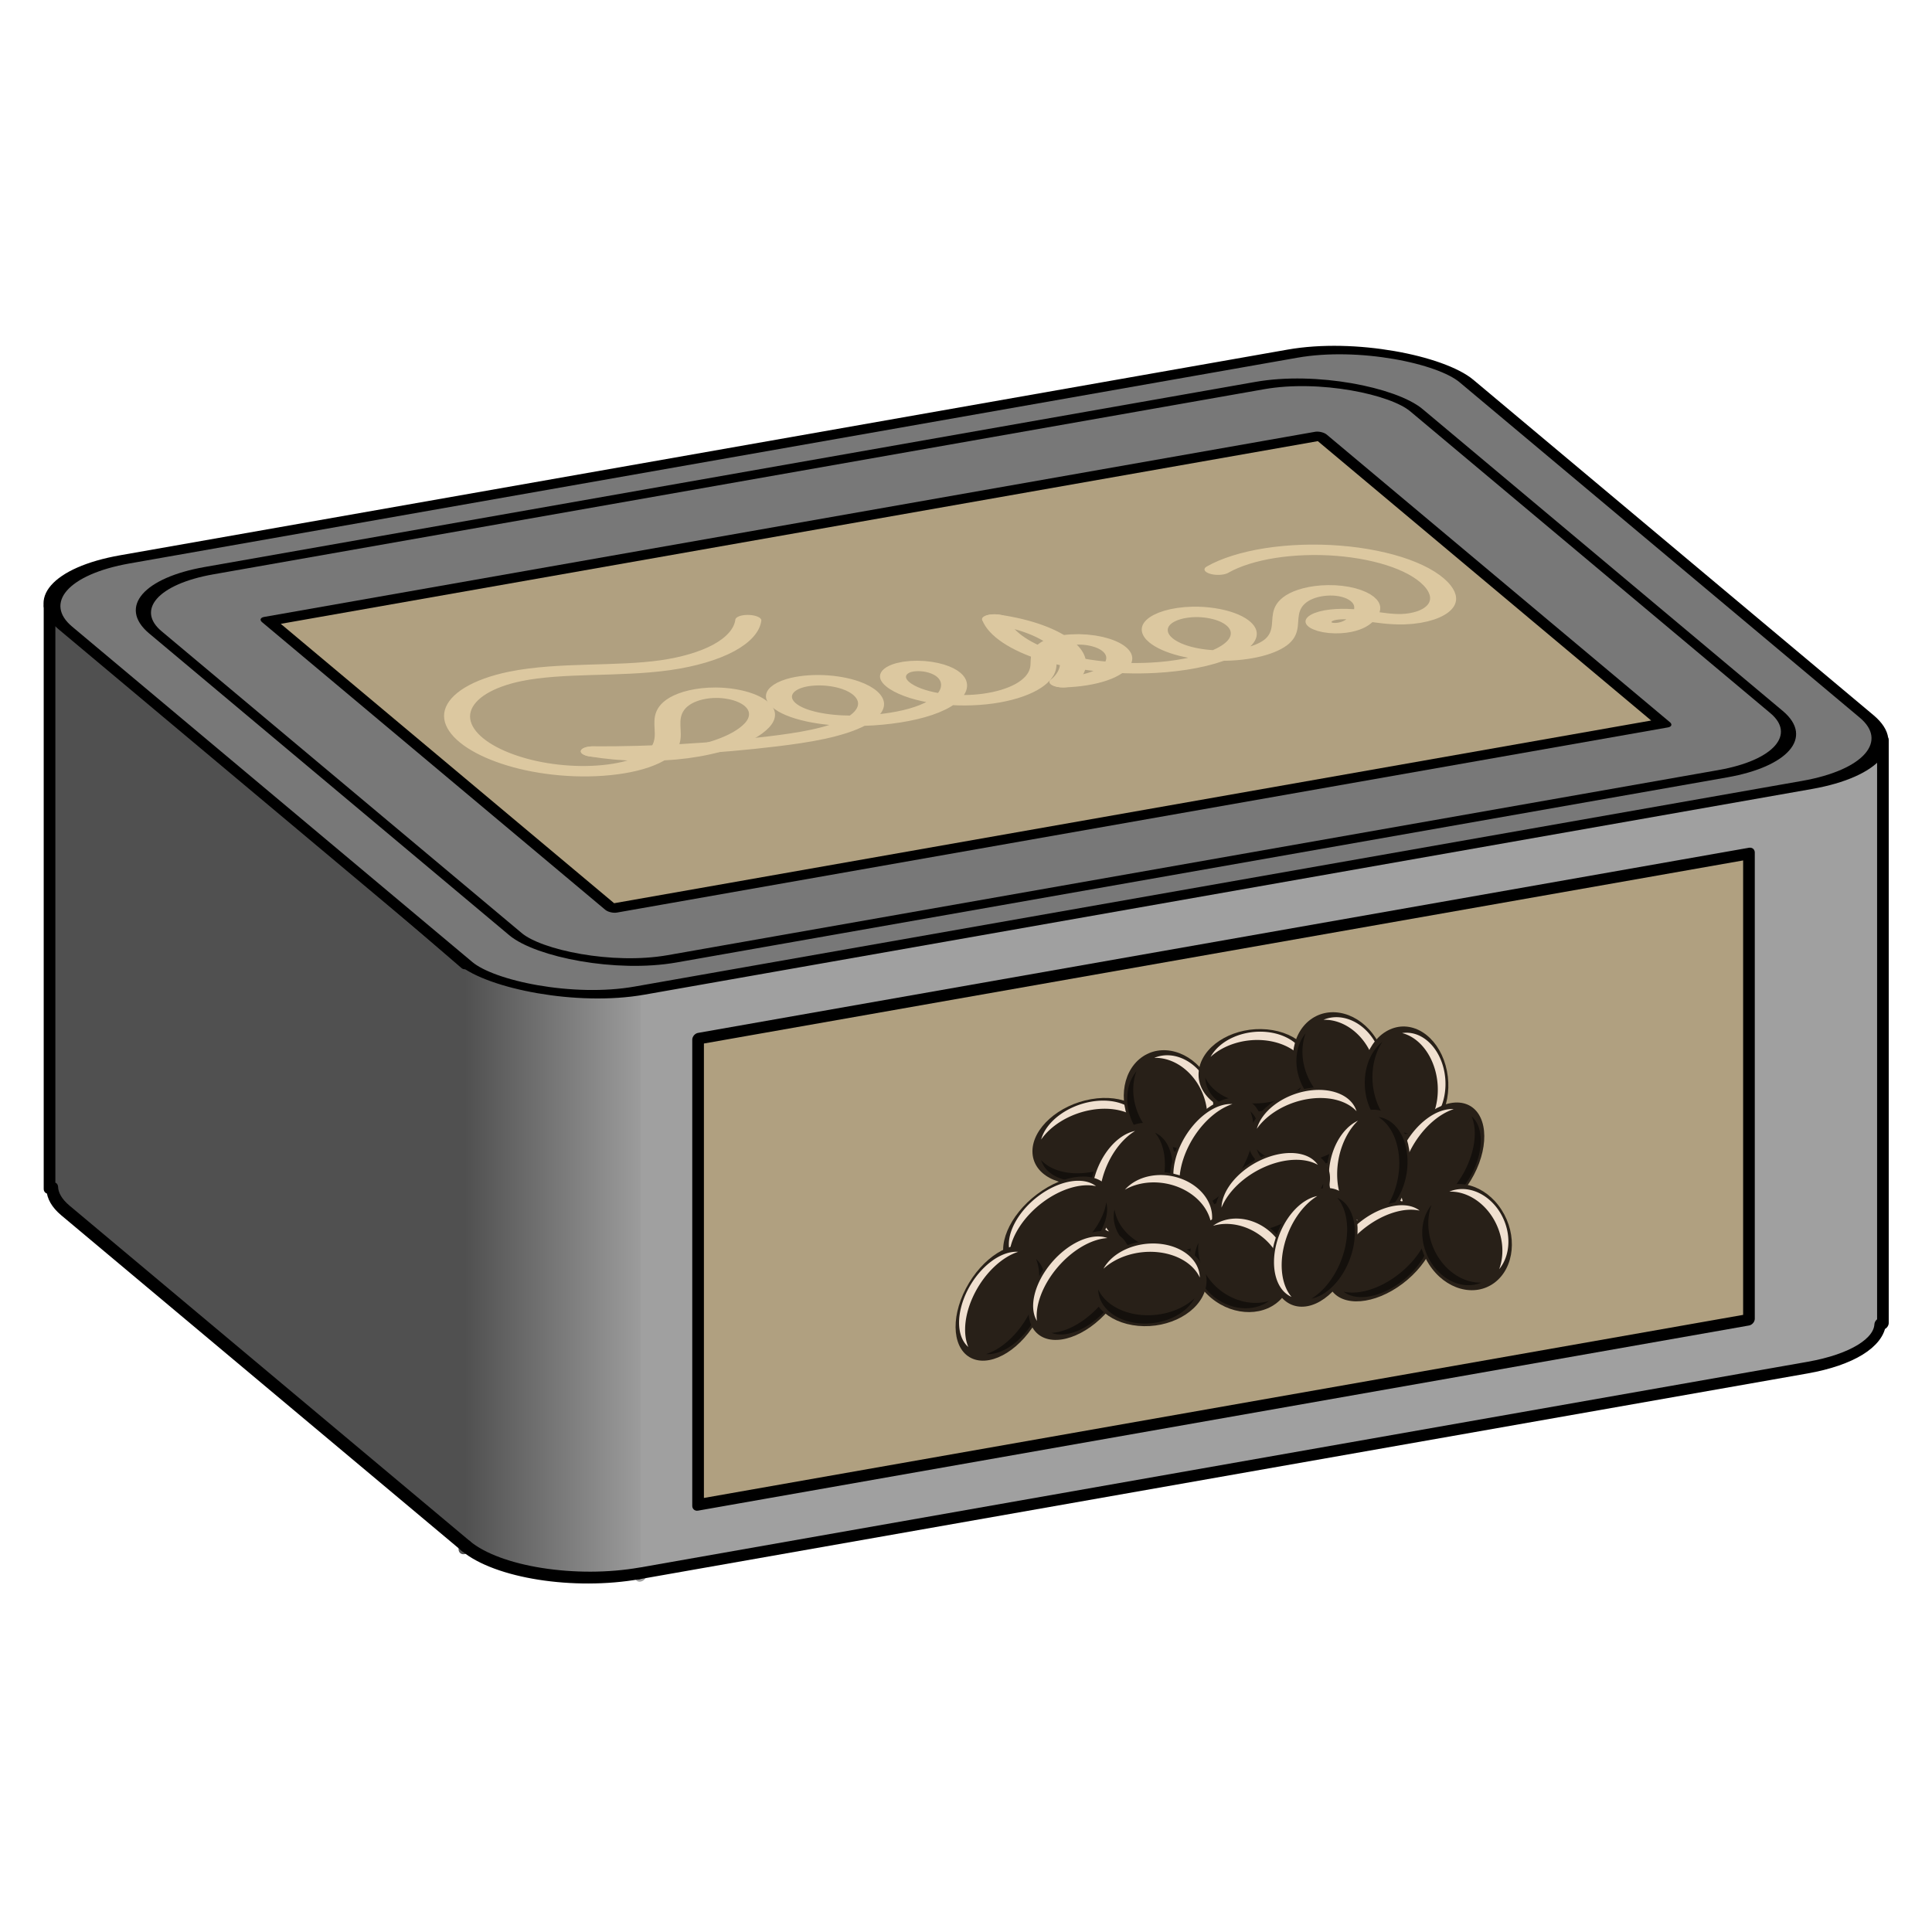 <svg version="1.1" viewBox="0 0 64 64" xmlns="http://www.w3.org/2000/svg" xmlns:xlink="http://www.w3.org/1999/xlink">
 <defs>
  <linearGradient id="c" x1="36.16" x2="52.088" y1="157.59" y2="157.59" gradientTransform="translate(48.831 -8.858)" gradientUnits="userSpaceOnUse">
   <stop stop-color="#505050" offset="0"/>
   <stop stop-color="#a0a0a0" offset="1"/>
  </linearGradient>
 </defs>
 <g transform="matrix(1.34 0 0 1.34 -10.642 -10.285)" fill="none" stroke-linecap="round" stroke-linejoin="round">
  <path transform="matrix(.288 -.05 0 .288 -5.044 1.13)" d="m84.954 120.28v50.1" stroke="#505050"/>
  <path transform="matrix(.288 -.05 0 .288 -5.044 1.13)" d="m100.08 175.36v-50" stroke="#a0a0a0"/>
 </g>
 <g transform="matrix(.386 -.068 0 .386 -17.401 -8.771)">
  <path d="m99.951 175.36h100.24c3.874 0 6.147-1.081 6.248-2.672l0.232 0.059v-50h-106.72" fill="#a0a0a0" stroke="#000" stroke-linecap="round" stroke-linejoin="round"/>
  <path d="m84.954 120.28v50.1c2.719 2.757 9.576 4.977 15.127 4.977v-50" fill="url(#c)"/>
  <g stroke="#000" stroke-linecap="round" stroke-linejoin="round">
   <path d="m85.054 170.38-34.356-34.84c-0.752-0.763-1.109-1.48-1.133-2.125l-0.234-0.059v-50l35.723 37.024" fill="#505050"/>
   <path d="m85.054 170.38c2.719 2.757 9.376 4.977 14.928 4.977" fill="none"/>
   <rect transform="matrix(1 0 .702 .712 0 0)" x="-33.652" y="113.14" width="120.25" height="62.909" rx="10.021" ry="6.99" fill="#787878" stroke-width="1.185"/>
   <rect transform="matrix(1 0 .702 .712 0 0)" x="-27.64" y="116.29" width="108.22" height="56.618" rx="9.018" ry="6.291" fill="#787878" stroke-width="1.067"/>
   <path transform="matrix(1 0 .702 .712 0 0)" d="m-18.621 123.63h90.185v41.939h-90.185z" fill="#b0a080" stroke-width="1.185"/>
  </g>
  <g fill="none" stroke="#dcc8a0" stroke-linecap="round" stroke-linejoin="round" stroke-width="1.667">
   <path transform="matrix(1.202 0 .589 .597 -87.385 36.822)" d="m115.72 97.78c-0.786 1.416-1.983 2.6-3.408 3.37-1.425 0.77-3.071 1.123-4.686 1.005-1.649-0.121-3.221-0.715-4.785-1.252-1.564-0.537-3.188-1.03-4.84-0.935-1.173 0.067-2.325 0.435-3.328 1.046-1.003 0.611-1.857 1.462-2.486 2.454-1.258 1.984-1.573 4.511-0.967 6.781 0.285 1.067 0.765 2.085 1.442 2.957 0.677 0.872 1.552 1.596 2.554 2.058 1.002 0.463 2.132 0.659 3.227 0.521 1.095-0.138 2.151-0.617 2.949-1.38 0.669-0.64 1.142-1.455 1.549-2.286 0.407-0.831 0.759-1.691 1.232-2.487 0.473-0.796 1.082-1.536 1.884-1.997 0.401-0.231 0.847-0.388 1.307-0.436 0.46-0.048 0.935 0.016 1.357 0.206 0.587 0.264 1.054 0.769 1.312 1.359 0.257 0.59 0.311 1.261 0.194 1.894s-0.4 1.23-0.782 1.749c-0.381 0.519-0.86 0.962-1.38 1.341-1.584 1.152-3.594 1.705-5.545 1.526-1.951-0.179-3.826-1.089-5.174-2.51"/>
   <path transform="matrix(1.202 0 .589 .597 -87.385 36.822)" d="m97.342 112.76c3.567 1.567 7.367 2.602 11.235 3.062 1.065 0.126 2.14 0.209 3.209 0.129 1.069-0.08 2.137-0.329 3.082-0.834s1.764-1.281 2.221-2.251c0.457-0.97 0.526-2.139 0.086-3.116-0.267-0.594-0.717-1.108-1.285-1.426-0.568-0.318-1.251-0.434-1.887-0.294-0.421 0.093-0.816 0.295-1.143 0.575-0.327 0.28-0.587 0.637-0.762 1.03-0.35 0.787-0.348 1.71-0.06 2.522 0.287 0.812 0.846 1.515 1.532 2.037 0.685 0.522 1.493 0.87 2.328 1.082 1.404 0.357 2.92 0.332 4.275-0.18 1.355-0.512 2.535-1.528 3.143-2.843 0.177-0.383 0.306-0.79 0.352-1.209 0.046-0.419 7e-3 -0.85-0.141-1.245-0.148-0.395-0.409-0.75-0.758-0.987s-0.787-0.348-1.202-0.278c-0.276 0.046-0.536 0.169-0.754 0.344-0.218 0.175-0.394 0.4-0.522 0.648-0.255 0.497-0.314 1.077-0.255 1.633 0.112 1.055 0.642 2.053 1.429 2.763 0.787 0.71 1.821 1.133 2.879 1.214 1.057 0.081 2.133-0.175 3.059-0.692 0.926-0.516 1.703-1.288 2.258-2.192 0.422-0.687 0.718-1.447 1.166-2.117 0.224-0.335 0.487-0.648 0.805-0.895 0.318-0.248 0.693-0.43 1.092-0.487 0.521-0.075 1.066 0.069 1.497 0.372 0.431 0.303 0.748 0.757 0.908 1.259s0.166 1.048 0.044 1.56c-0.122 0.512-0.371 0.991-0.699 1.403-0.529 0.665-1.27 1.159-2.087 1.392-0.817 0.233-1.707 0.205-2.507-0.08"/>
   <path transform="matrix(1.202 0 .589 .597 -87.385 36.822)" d="m129.88 114.66c1.361-1.087 2.298-2.69 2.578-4.408 0.28-1.718-0.101-3.536-1.046-4.998a7.11 7.11 0 0 0-1.094-1.312"/>
   <path transform="matrix(1.202 0 .589 .597 -87.385 36.822)" d="m130.32 103.94c-0.692 2.204-0.455 4.684 0.643 6.716s3.041 3.591 5.264 4.221c1.645 0.466 3.448 0.427 5.031-0.219 0.688-0.281 1.335-0.675 1.866-1.196 0.53-0.521 0.941-1.172 1.135-1.89 0.194-0.718 0.164-1.502-0.131-2.185-0.294-0.683-0.86-1.254-1.557-1.511-0.471-0.173-0.993-0.203-1.483-0.096-0.491 0.107-0.95 0.348-1.325 0.682-0.751 0.667-1.142 1.69-1.129 2.695 0.01 0.773 0.247 1.542 0.674 2.187s1.04 1.165 1.746 1.481c0.706 0.316 1.501 0.428 2.267 0.321 0.766-0.107 1.5-0.433 2.095-0.927 0.664-0.552 1.142-1.294 1.557-2.051 0.415-0.757 0.781-1.545 1.274-2.255s1.132-1.348 1.935-1.666c0.401-0.159 0.839-0.234 1.269-0.193 0.43 0.042 0.851 0.202 1.184 0.477 0.339 0.28 0.579 0.671 0.698 1.094 0.119 0.423 0.12 0.875 0.027 1.304-0.185 0.859-0.732 1.603-1.381 2.195-0.222 0.202-0.458 0.391-0.721 0.535-0.263 0.144-0.556 0.242-0.855 0.254-0.3 0.012-0.607-0.066-0.848-0.244-0.12-0.089-0.223-0.203-0.297-0.334-0.073-0.131-0.117-0.279-0.122-0.429-6e-3 -0.178 0.043-0.357 0.132-0.512 0.089-0.155 0.219-0.285 0.369-0.381 0.301-0.193 0.676-0.247 1.03-0.2 0.371 0.049 0.722 0.202 1.038 0.402 0.316 0.2 0.599 0.448 0.875 0.701 0.551 0.506 1.1 1.057 1.806 1.304 0.516 0.181 1.089 0.182 1.615 0.033 0.526-0.149 1.006-0.446 1.398-0.828 0.783-0.764 1.196-1.842 1.362-2.924 0.225-1.469 0.028-3.001-0.563-4.364-0.591-1.364-1.573-2.555-2.799-3.395-1.226-0.84-2.692-1.326-4.177-1.385-1.485-0.059-2.985 0.31-4.273 1.05"/>
  </g>
  <path d="m104.99 130.36h90.185v40h-90.185z" fill="#b0a080" stroke="#000" stroke-linecap="round" stroke-linejoin="round"/>
 </g>
 <g transform="matrix(.386 -.068 0 .386 -17.401 -8.771)">
  <ellipse transform="rotate(90)" cx="145.08" cy="-138.71" rx="3.59" ry="5.026" fill="#282018"/>
  <path d="m134.43 144.2a4.915 3.51 0 0 1 4.28-1.785 4.915 3.51 0 0 1 4.277 1.783 4.369 3.12 0 0 0-4.277-2.492 4.369 3.12 0 0 0-4.28 2.494z" fill="#f0e0d0"/>
  <path d="m134.43 145.96a4.915 3.51 0 0 0 4.28 1.785 4.915 3.51 0 0 0 4.277-1.783 4.369 3.12 0 0 1-4.277 2.492 4.369 3.12 0 0 1-4.28-2.494z" fill="#14100c"/>
  <ellipse transform="rotate(150)" cx="-54.501" cy="-196.64" rx="3.59" ry="5.026" fill="#282018"/>
  <path d="m144.14 138.9a4.915 3.51 60 0 1 3.686 2.814 4.915 3.51 60 0 1 0.594 4.596 4.369 3.12 60 0 0 0.019-4.95 4.369 3.12 60 0 0-4.3-2.459z" fill="#f0e0d0"/>
  <path d="m142.61 139.78a4.915 3.51 60 0 0 0.594 4.599 4.915 3.51 60 0 0 3.683 2.813 4.369 3.12 60 0 1-4.297-2.458 4.369 3.12 60 0 1 0.02-4.954z" fill="#14100c"/>
  <ellipse transform="rotate(105)" cx="97.234" cy="-184.33" rx="3.59" ry="5.026" fill="#282018"/>
  <path d="m148.97 139.67a4.915 3.51 15 0 1 4.596-0.617 4.915 3.51 15 0 1 3.67 2.83 4.369 3.12 15 0 0-3.487-3.514 4.369 3.12 15 0 0-4.779 1.302z" fill="#f0e0d0"/>
  <path d="m148.52 141.37a4.915 3.51 15 0 0 3.672 2.832 4.915 3.51 15 0 0 4.593-0.615 4.369 3.12 15 0 1-4.777 1.3 4.369 3.12 15 0 1-3.488-3.517z" fill="#14100c"/>
  <ellipse transform="rotate(150)" cx="-67.423" cy="-203.29" rx="3.59" ry="5.026" fill="#282018"/>
  <path d="m158.66 138.19a4.915 3.51 60 0 1 3.686 2.814 4.915 3.51 60 0 1 0.594 4.596 4.369 3.12 60 0 0 0.019-4.95 4.369 3.12 60 0 0-4.3-2.459z" fill="#f0e0d0"/>
  <path d="m157.13 139.08a4.915 3.51 60 0 0 0.594 4.599 4.915 3.51 60 0 0 3.683 2.813 4.369 3.12 60 0 1-4.297-2.458 4.369 3.12 60 0 1 0.02-4.954z" fill="#14100c"/>
  <ellipse transform="rotate(165)" cx="-122.53" cy="-182.82" rx="3.59" ry="5.026" fill="#282018"/>
  <path d="m165.41 140.52a4.915 3.51 75 0 1 2.832 3.672 4.915 3.51 75 0 1-0.615 4.593 4.369 3.12 75 0 0 1.3-4.777 4.369 3.12 75 0 0-3.517-3.488z" fill="#f0e0d0"/>
  <path d="m163.71 140.98a4.915 3.51 75 0 0-0.617 4.596 4.915 3.51 75 0 0 2.829 3.67 4.369 3.12 75 0 1-3.514-3.487 4.369 3.12 75 0 1 1.302-4.779z" fill="#14100c"/>
 </g>
 <g transform="matrix(.386 -.068 0 .386 -17.401 -8.771)">
  <ellipse transform="rotate(15)" cx="176.02" cy="107.34" rx="3.59" ry="5.026" fill="#282018"/>
  <path d="m140.28 153.15a3.51 4.915 15 0 1-0.617-4.596 3.51 4.915 15 0 1 2.829-3.67 3.12 4.369 15 0 0-3.514 3.487 3.12 4.369 15 0 0 1.302 4.779z" fill="#f0e0d0"/>
  <path d="m141.99 153.61a3.51 4.915 15 0 0 2.832-3.672 3.51 4.915 15 0 0-0.615-4.593 3.12 4.369 15 0 1 1.3 4.777 3.12 4.369 15 0 1-3.517 3.488z" fill="#14100c"/>
  <ellipse transform="rotate(30)" cx="203.55" cy="53.608" rx="3.59" ry="5.026" fill="#282018"/>
  <path d="m146.57 151.46a3.51 4.915 30 0 1 0.594-4.599 3.51 4.915 30 0 1 3.683-2.813 3.12 4.369 30 0 0-4.297 2.458 3.12 4.369 30 0 0 0.02 4.954z" fill="#f0e0d0"/>
  <path d="m148.1 152.35a3.51 4.915 30 0 0 3.686-2.814 3.51 4.915 30 0 0 0.594-4.596 3.12 4.369 30 0 1 0.019 4.95 3.12 4.369 30 0 1-4.3 2.459z" fill="#14100c"/>
  <ellipse transform="rotate(90)" cx="147.42" cy="-157.22" rx="3.59" ry="5.026" fill="#282018"/>
  <path d="m152.94 146.54a4.915 3.51 0 0 1 4.28-1.785 4.915 3.51 0 0 1 4.277 1.783 4.369 3.12 0 0 0-4.277-2.492 4.369 3.12 0 0 0-4.28 2.494z" fill="#f0e0d0"/>
  <path d="m152.94 148.3a4.915 3.51 0 0 0 4.28 1.785 4.915 3.51 0 0 0 4.277-1.783 4.369 3.12 0 0 1-4.277 2.492 4.369 3.12 0 0 1-4.28-2.494z" fill="#14100c"/>
 </g>
 <g transform="matrix(.386 -.068 0 .386 -17.401 -8.771)">
  <ellipse transform="rotate(60)" cx="199.52" cy="-41.707" rx="3.59" ry="5.026" fill="#282018"/>
  <path d="m131.73 153.31a3.51 4.915 60 0 1 2.814-3.686 3.51 4.915 60 0 1 4.596-0.594 3.12 4.369 60 0 0-4.95-0.019 3.12 4.369 60 0 0-2.459 4.3z" fill="#f0e0d0"/>
  <path d="m132.61 154.84a3.51 4.915 60 0 0 4.599-0.594 3.51 4.915 60 0 0 2.813-3.683 3.12 4.369 60 0 1-2.458 4.297 3.12 4.369 60 0 1-4.954-0.02z" fill="#14100c"/>
  <ellipse transform="rotate(30)" cx="221.88" cy="47.38" rx="3.59" ry="5.026" fill="#282018"/>
  <path d="m165.56 155.24a3.51 4.915 30 0 1 0.594-4.599 3.51 4.915 30 0 1 3.683-2.813 3.12 4.369 30 0 0-4.297 2.458 3.12 4.369 30 0 0 0.02 4.954z" fill="#f0e0d0"/>
  <path d="m167.09 156.12a3.51 4.915 30 0 0 3.686-2.814 3.51 4.915 30 0 0 0.594-4.596 3.12 4.369 30 0 1 0.019 4.95 3.12 4.369 30 0 1-4.3 2.459z" fill="#14100c"/>
  <ellipse cx="162.5" cy="151.65" rx="3.59" ry="5.026" fill="#282018"/>
  <path d="m161.62 155.93a3.51 4.915 0 0 1-1.785-4.28 3.51 4.915 0 0 1 1.783-4.277 3.12 4.369 0 0 0-2.492 4.277 3.12 4.369 0 0 0 2.494 4.28z" fill="#f0e0d0"/>
  <path d="m163.38 155.93a3.51 4.915 0 0 0 1.785-4.28 3.51 4.915 0 0 0-1.783-4.277 3.12 4.369 0 0 1 2.492 4.277 3.12 4.369 0 0 1-2.494 4.28z" fill="#14100c"/>
  <ellipse transform="rotate(75)" cx="187.24" cy="-109.55" rx="3.59" ry="5.026" fill="#282018"/>
  <path d="m149.91 152.77a3.51 4.915 75 0 1 3.672-2.832 3.51 4.915 75 0 1 4.593 0.615 3.12 4.369 75 0 0-4.777-1.3 3.12 4.369 75 0 0-3.488 3.517z" fill="#f0e0d0"/>
  <path d="m150.37 154.47a3.51 4.915 75 0 0 4.596 0.617 3.51 4.915 75 0 0 3.67-2.83 3.12 4.369 75 0 1-3.487 3.514 3.12 4.369 75 0 1-4.779-1.302z" fill="#14100c"/>
  <ellipse transform="rotate(120)" cx="59.776" cy="-201.81" rx="3.59" ry="5.026" fill="#282018"/>
  <path d="m141.62 149.77a4.915 3.51 30 0 1 4.599 0.594 4.915 3.51 30 0 1 2.813 3.683 4.369 3.12 30 0 0-2.458-4.297 4.369 3.12 30 0 0-4.954 0.02z" fill="#f0e0d0"/>
  <path d="m140.73 151.3a4.915 3.51 30 0 0 2.814 3.686 4.915 3.51 30 0 0 4.596 0.594 4.369 3.12 30 0 1-4.95 0.019 4.369 3.12 30 0 1-2.459-4.3z" fill="#14100c"/>
 </g>
 <g transform="matrix(.386 -.068 0 .386 -17.401 -8.771)">
  <ellipse transform="rotate(135)" cx="4.431" cy="-218.8" rx="3.59" ry="5.026" fill="#282018"/>
  <path d="m149.18 154.2a4.915 3.51 45 0 1 4.289 1.764 4.915 3.51 45 0 1 1.764 4.286 4.369 3.12 45 0 0-1.262-4.787 4.369 3.12 45 0 0-4.79-1.262z" fill="#f0e0d0"/>
  <path d="m147.93 155.45a4.915 3.51 45 0 0 1.764 4.289 4.915 3.51 45 0 0 4.286 1.764 4.369 3.12 45 0 1-4.787-1.262 4.369 3.12 45 0 1-1.262-4.79z" fill="#14100c"/>
  <ellipse transform="rotate(30)" cx="192.34" cy="70.971" rx="3.59" ry="5.026" fill="#282018"/>
  <path d="m128.18 160.9a3.51 4.915 30 0 1 0.594-4.599 3.51 4.915 30 0 1 3.683-2.813 3.12 4.369 30 0 0-4.297 2.458 3.12 4.369 30 0 0 0.02 4.954z" fill="#f0e0d0"/>
  <path d="m129.71 161.78a3.51 4.915 30 0 0 3.686-2.814 3.51 4.915 30 0 0 0.594-4.596 3.12 4.369 30 0 1 0.019 4.95 3.12 4.369 30 0 1-4.3 2.459z" fill="#14100c"/>
  <ellipse transform="rotate(45)" cx="208.61" cy="13.847" rx="3.59" ry="5.026" fill="#282018"/>
  <path d="m134.07 159.71a3.51 4.915 45 0 1 1.764-4.289 3.51 4.915 45 0 1 4.286-1.764 3.12 4.369 45 0 0-4.787 1.262 3.12 4.369 45 0 0-1.262 4.79z" fill="#f0e0d0"/>
  <path d="m135.32 160.95a3.51 4.915 45 0 0 4.289-1.764 3.51 4.915 45 0 0 1.764-4.286 3.12 4.369 45 0 1-1.262 4.787 3.12 4.369 45 0 1-4.79 1.262z" fill="#14100c"/>
  <ellipse transform="rotate(105)" cx="115.61" cy="-179.73" rx="3.59" ry="5.026" fill="#282018"/>
  <path d="m139.78 156.23a4.915 3.51 15 0 1 4.596-0.617 4.915 3.51 15 0 1 3.67 2.829 4.369 3.12 15 0 0-3.487-3.514 4.369 3.12 15 0 0-4.779 1.302z" fill="#f0e0d0"/>
  <path d="m139.33 157.93a4.915 3.51 15 0 0 3.672 2.832 4.915 3.51 15 0 0 4.593-0.615 4.369 3.12 15 0 1-4.777 1.3 4.369 3.12 15 0 1-3.488-3.517z" fill="#14100c"/>
  <ellipse transform="rotate(60)" cx="219.46" cy="-62.263" rx="3.59" ry="5.026" fill="#282018"/>
  <path d="m159.5 160.3a3.51 4.915 60 0 1 2.814-3.686 3.51 4.915 60 0 1 4.596-0.594 3.12 4.369 60 0 0-4.95-0.019 3.12 4.369 60 0 0-2.459 4.3z" fill="#f0e0d0"/>
  <path d="m160.39 161.83a3.51 4.915 60 0 0 4.599-0.594 3.51 4.915 60 0 0 2.813-3.683 3.12 4.369 60 0 1-2.458 4.297 3.12 4.369 60 0 1-4.954-0.02z" fill="#14100c"/>
  <ellipse transform="rotate(150)" cx="-68.452" cy="-223.1" rx="3.59" ry="5.026" fill="#282018"/>
  <path d="m169.46 154.84a4.915 3.51 60 0 1 3.686 2.814 4.915 3.51 60 0 1 0.594 4.596 4.369 3.12 60 0 0 0.019-4.95 4.369 3.12 60 0 0-4.3-2.459z" fill="#f0e0d0"/>
  <path d="m167.93 155.72a4.915 3.51 60 0 0 0.594 4.599 4.915 3.51 60 0 0 3.683 2.813 4.369 3.12 60 0 1-4.297-2.458 4.369 3.12 60 0 1 0.02-4.954z" fill="#14100c"/>
  <ellipse transform="rotate(15)" cx="193.29" cy="111.35" rx="3.59" ry="5.026" fill="#282018"/>
  <path d="m155.92 161.49a3.51 4.915 15 0 1-0.617-4.596 3.51 4.915 15 0 1 2.83-3.67 3.12 4.369 15 0 0-3.514 3.487 3.12 4.369 15 0 0 1.302 4.779z" fill="#f0e0d0"/>
  <path d="m157.63 161.94a3.51 4.915 15 0 0 2.832-3.672 3.51 4.915 15 0 0-0.615-4.593 3.12 4.369 15 0 1 1.3 4.777 3.12 4.369 15 0 1-3.517 3.488z" fill="#14100c"/>
 </g>
</svg>
